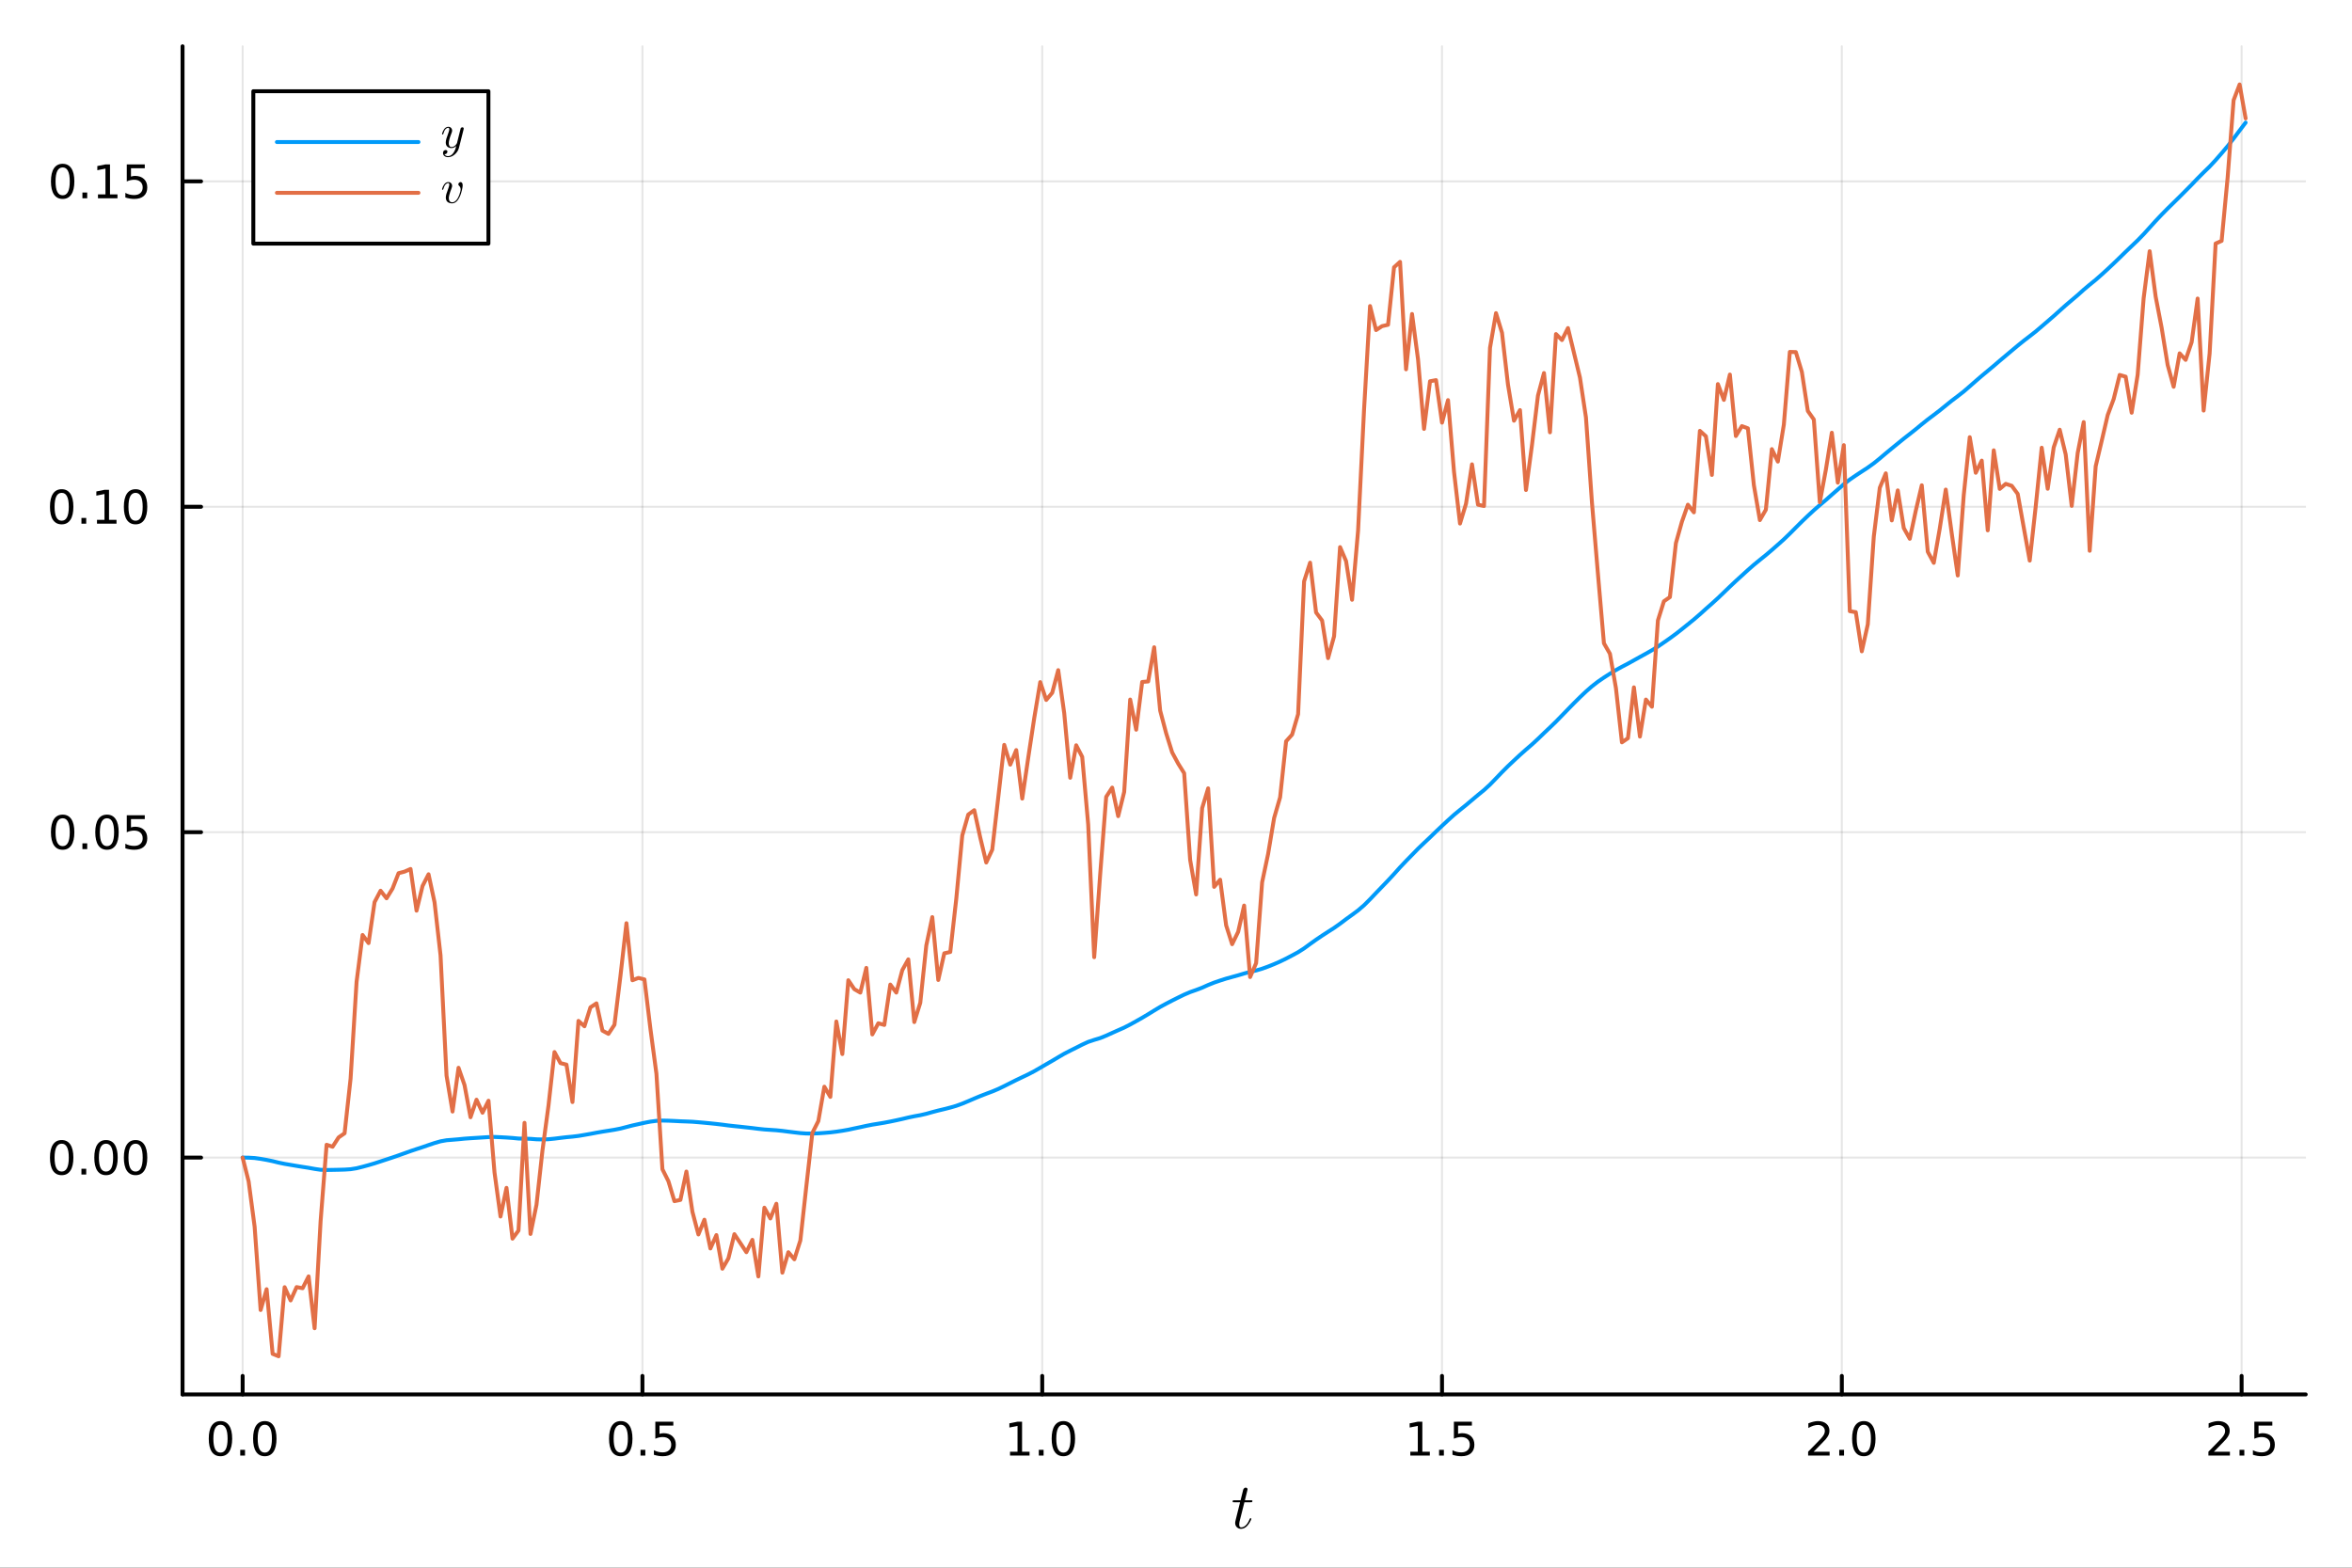 <?xml version="1.0" encoding="utf-8"?>
<svg xmlns="http://www.w3.org/2000/svg" xmlns:xlink="http://www.w3.org/1999/xlink" width="600" height="400" viewBox="0 0 2400 1600">
<rect x="0" y="0" width="2400" height="1600" fill="#333333" stroke="none"/>
<defs>
  <clipPath id="clip270">
    <rect x="0" y="0" width="2400" height="1600"/>
  </clipPath>
</defs>
<path clip-path="url(#clip270)" d="M0 1600 L2400 1600 L2400 0 L0 0  Z" fill="#ffffff" fill-rule="evenodd" fill-opacity="1"/>
<defs>
  <clipPath id="clip271">
    <rect x="480" y="0" width="1681" height="1600"/>
  </clipPath>
</defs>
<path clip-path="url(#clip270)" d="M186.274 1423.18 L2352.76 1423.18 L2352.76 47.244 L186.274 47.244  Z" fill="#ffffff" fill-rule="evenodd" fill-opacity="1"/>
<defs>
  <clipPath id="clip272">
    <rect x="186" y="47" width="2167" height="1377"/>
  </clipPath>
</defs>
<polyline clip-path="url(#clip272)" style="stroke:#000000; stroke-linecap:round; stroke-linejoin:round; stroke-width:2; stroke-opacity:0.1; fill:none" points="247.59,1423.18 247.59,47.244 "/>
<polyline clip-path="url(#clip272)" style="stroke:#000000; stroke-linecap:round; stroke-linejoin:round; stroke-width:2; stroke-opacity:0.1; fill:none" points="655.544,1423.18 655.544,47.244 "/>
<polyline clip-path="url(#clip272)" style="stroke:#000000; stroke-linecap:round; stroke-linejoin:round; stroke-width:2; stroke-opacity:0.1; fill:none" points="1063.5,1423.18 1063.5,47.244 "/>
<polyline clip-path="url(#clip272)" style="stroke:#000000; stroke-linecap:round; stroke-linejoin:round; stroke-width:2; stroke-opacity:0.1; fill:none" points="1471.45,1423.18 1471.45,47.244 "/>
<polyline clip-path="url(#clip272)" style="stroke:#000000; stroke-linecap:round; stroke-linejoin:round; stroke-width:2; stroke-opacity:0.1; fill:none" points="1879.41,1423.18 1879.41,47.244 "/>
<polyline clip-path="url(#clip272)" style="stroke:#000000; stroke-linecap:round; stroke-linejoin:round; stroke-width:2; stroke-opacity:0.1; fill:none" points="2287.36,1423.18 2287.36,47.244 "/>
<polyline clip-path="url(#clip270)" style="stroke:#000000; stroke-linecap:round; stroke-linejoin:round; stroke-width:4; stroke-opacity:1; fill:none" points="186.274,1423.18 2352.76,1423.18 "/>
<polyline clip-path="url(#clip270)" style="stroke:#000000; stroke-linecap:round; stroke-linejoin:round; stroke-width:4; stroke-opacity:1; fill:none" points="247.59,1423.18 247.59,1404.28 "/>
<polyline clip-path="url(#clip270)" style="stroke:#000000; stroke-linecap:round; stroke-linejoin:round; stroke-width:4; stroke-opacity:1; fill:none" points="655.544,1423.18 655.544,1404.28 "/>
<polyline clip-path="url(#clip270)" style="stroke:#000000; stroke-linecap:round; stroke-linejoin:round; stroke-width:4; stroke-opacity:1; fill:none" points="1063.5,1423.18 1063.5,1404.28 "/>
<polyline clip-path="url(#clip270)" style="stroke:#000000; stroke-linecap:round; stroke-linejoin:round; stroke-width:4; stroke-opacity:1; fill:none" points="1471.45,1423.18 1471.45,1404.28 "/>
<polyline clip-path="url(#clip270)" style="stroke:#000000; stroke-linecap:round; stroke-linejoin:round; stroke-width:4; stroke-opacity:1; fill:none" points="1879.41,1423.18 1879.41,1404.28 "/>
<polyline clip-path="url(#clip270)" style="stroke:#000000; stroke-linecap:round; stroke-linejoin:round; stroke-width:4; stroke-opacity:1; fill:none" points="2287.36,1423.18 2287.36,1404.28 "/>
<path clip-path="url(#clip270)" d="M224.974 1454.1 Q221.363 1454.1 219.534 1457.66 Q217.729 1461.2 217.729 1468.33 Q217.729 1475.44 219.534 1479.01 Q221.363 1482.55 224.974 1482.55 Q228.608 1482.55 230.414 1479.01 Q232.242 1475.44 232.242 1468.33 Q232.242 1461.2 230.414 1457.66 Q228.608 1454.1 224.974 1454.1 M224.974 1450.39 Q230.784 1450.39 233.84 1455 Q236.918 1459.58 236.918 1468.33 Q236.918 1477.06 233.84 1481.67 Q230.784 1486.25 224.974 1486.25 Q219.164 1486.25 216.085 1481.67 Q213.03 1477.06 213.03 1468.33 Q213.03 1459.58 216.085 1455 Q219.164 1450.39 224.974 1450.39 Z" fill="#000000" fill-rule="nonzero" fill-opacity="1" /><path clip-path="url(#clip270)" d="M245.136 1479.7 L250.02 1479.7 L250.02 1485.58 L245.136 1485.58 L245.136 1479.7 Z" fill="#000000" fill-rule="nonzero" fill-opacity="1" /><path clip-path="url(#clip270)" d="M270.205 1454.1 Q266.594 1454.1 264.765 1457.66 Q262.96 1461.2 262.96 1468.33 Q262.96 1475.44 264.765 1479.01 Q266.594 1482.55 270.205 1482.55 Q273.839 1482.55 275.645 1479.01 Q277.474 1475.44 277.474 1468.33 Q277.474 1461.2 275.645 1457.66 Q273.839 1454.1 270.205 1454.1 M270.205 1450.39 Q276.015 1450.39 279.071 1455 Q282.15 1459.58 282.15 1468.33 Q282.15 1477.06 279.071 1481.67 Q276.015 1486.25 270.205 1486.25 Q264.395 1486.25 261.316 1481.67 Q258.261 1477.06 258.261 1468.33 Q258.261 1459.58 261.316 1455 Q264.395 1450.39 270.205 1450.39 Z" fill="#000000" fill-rule="nonzero" fill-opacity="1" /><path clip-path="url(#clip270)" d="M633.426 1454.1 Q629.815 1454.1 627.986 1457.66 Q626.181 1461.2 626.181 1468.33 Q626.181 1475.44 627.986 1479.01 Q629.815 1482.55 633.426 1482.55 Q637.06 1482.55 638.866 1479.01 Q640.694 1475.44 640.694 1468.33 Q640.694 1461.2 638.866 1457.66 Q637.06 1454.1 633.426 1454.1 M633.426 1450.39 Q639.236 1450.39 642.292 1455 Q645.37 1459.58 645.37 1468.33 Q645.37 1477.06 642.292 1481.67 Q639.236 1486.25 633.426 1486.25 Q627.616 1486.25 624.537 1481.67 Q621.481 1477.06 621.481 1468.33 Q621.481 1459.58 624.537 1455 Q627.616 1450.39 633.426 1450.39 Z" fill="#000000" fill-rule="nonzero" fill-opacity="1" /><path clip-path="url(#clip270)" d="M653.588 1479.7 L658.472 1479.7 L658.472 1485.58 L653.588 1485.58 L653.588 1479.7 Z" fill="#000000" fill-rule="nonzero" fill-opacity="1" /><path clip-path="url(#clip270)" d="M668.703 1451.02 L687.06 1451.02 L687.06 1454.96 L672.986 1454.96 L672.986 1463.43 Q674.004 1463.08 675.023 1462.92 Q676.041 1462.73 677.06 1462.73 Q682.847 1462.73 686.226 1465.9 Q689.606 1469.08 689.606 1474.49 Q689.606 1480.07 686.134 1483.17 Q682.662 1486.25 676.342 1486.25 Q674.166 1486.25 671.898 1485.88 Q669.653 1485.51 667.245 1484.77 L667.245 1480.07 Q669.328 1481.2 671.551 1481.76 Q673.773 1482.32 676.25 1482.32 Q680.254 1482.32 682.592 1480.21 Q684.93 1478.1 684.93 1474.49 Q684.93 1470.88 682.592 1468.77 Q680.254 1466.67 676.25 1466.67 Q674.375 1466.67 672.5 1467.08 Q670.648 1467.5 668.703 1468.38 L668.703 1451.02 Z" fill="#000000" fill-rule="nonzero" fill-opacity="1" /><path clip-path="url(#clip270)" d="M1030.65 1481.64 L1038.29 1481.64 L1038.29 1455.28 L1029.98 1456.95 L1029.98 1452.69 L1038.24 1451.02 L1042.92 1451.02 L1042.92 1481.64 L1050.56 1481.64 L1050.56 1485.58 L1030.65 1485.58 L1030.65 1481.64 Z" fill="#000000" fill-rule="nonzero" fill-opacity="1" /><path clip-path="url(#clip270)" d="M1060 1479.7 L1064.89 1479.7 L1064.89 1485.58 L1060 1485.58 L1060 1479.7 Z" fill="#000000" fill-rule="nonzero" fill-opacity="1" /><path clip-path="url(#clip270)" d="M1085.07 1454.1 Q1081.46 1454.1 1079.63 1457.66 Q1077.83 1461.2 1077.83 1468.33 Q1077.83 1475.44 1079.63 1479.01 Q1081.46 1482.55 1085.07 1482.55 Q1088.71 1482.55 1090.51 1479.01 Q1092.34 1475.44 1092.34 1468.33 Q1092.34 1461.2 1090.51 1457.66 Q1088.71 1454.1 1085.07 1454.1 M1085.07 1450.39 Q1090.88 1450.39 1093.94 1455 Q1097.02 1459.58 1097.02 1468.33 Q1097.02 1477.06 1093.94 1481.67 Q1090.88 1486.25 1085.07 1486.25 Q1079.26 1486.25 1076.18 1481.67 Q1073.13 1477.06 1073.13 1468.33 Q1073.13 1459.58 1076.18 1455 Q1079.26 1450.39 1085.07 1450.39 Z" fill="#000000" fill-rule="nonzero" fill-opacity="1" /><path clip-path="url(#clip270)" d="M1439.1 1481.64 L1446.74 1481.64 L1446.74 1455.28 L1438.43 1456.95 L1438.43 1452.69 L1446.7 1451.02 L1451.37 1451.02 L1451.37 1481.64 L1459.01 1481.64 L1459.01 1485.58 L1439.1 1485.58 L1439.1 1481.64 Z" fill="#000000" fill-rule="nonzero" fill-opacity="1" /><path clip-path="url(#clip270)" d="M1468.45 1479.7 L1473.34 1479.7 L1473.34 1485.58 L1468.45 1485.58 L1468.45 1479.7 Z" fill="#000000" fill-rule="nonzero" fill-opacity="1" /><path clip-path="url(#clip270)" d="M1483.57 1451.02 L1501.93 1451.02 L1501.93 1454.96 L1487.85 1454.96 L1487.85 1463.43 Q1488.87 1463.08 1489.89 1462.92 Q1490.91 1462.73 1491.93 1462.73 Q1497.71 1462.73 1501.09 1465.9 Q1504.47 1469.08 1504.47 1474.49 Q1504.47 1480.07 1501 1483.17 Q1497.53 1486.25 1491.21 1486.25 Q1489.03 1486.25 1486.76 1485.88 Q1484.52 1485.51 1482.11 1484.77 L1482.11 1480.07 Q1484.2 1481.2 1486.42 1481.76 Q1488.64 1482.32 1491.12 1482.32 Q1495.12 1482.32 1497.46 1480.21 Q1499.8 1478.1 1499.8 1474.49 Q1499.8 1470.88 1497.46 1468.77 Q1495.12 1466.67 1491.12 1466.67 Q1489.24 1466.67 1487.37 1467.08 Q1485.51 1467.5 1483.57 1468.38 L1483.57 1451.02 Z" fill="#000000" fill-rule="nonzero" fill-opacity="1" /><path clip-path="url(#clip270)" d="M1850.65 1481.64 L1866.96 1481.64 L1866.96 1485.58 L1845.02 1485.58 L1845.02 1481.64 Q1847.68 1478.89 1852.27 1474.26 Q1856.87 1469.61 1858.05 1468.27 Q1860.3 1465.74 1861.18 1464.01 Q1862.08 1462.25 1862.08 1460.56 Q1862.08 1457.8 1860.14 1456.07 Q1858.21 1454.33 1855.11 1454.33 Q1852.91 1454.33 1850.46 1455.09 Q1848.03 1455.86 1845.25 1457.41 L1845.25 1452.69 Q1848.08 1451.55 1850.53 1450.97 Q1852.98 1450.39 1855.02 1450.39 Q1860.39 1450.39 1863.58 1453.08 Q1866.78 1455.77 1866.78 1460.26 Q1866.78 1462.39 1865.97 1464.31 Q1865.18 1466.2 1863.08 1468.8 Q1862.5 1469.47 1859.4 1472.69 Q1856.29 1475.88 1850.65 1481.64 Z" fill="#000000" fill-rule="nonzero" fill-opacity="1" /><path clip-path="url(#clip270)" d="M1876.78 1479.7 L1881.66 1479.7 L1881.66 1485.58 L1876.78 1485.58 L1876.78 1479.7 Z" fill="#000000" fill-rule="nonzero" fill-opacity="1" /><path clip-path="url(#clip270)" d="M1901.85 1454.1 Q1898.24 1454.1 1896.41 1457.66 Q1894.6 1461.2 1894.6 1468.33 Q1894.6 1475.44 1896.41 1479.01 Q1898.24 1482.55 1901.85 1482.55 Q1905.48 1482.55 1907.29 1479.01 Q1909.12 1475.44 1909.12 1468.33 Q1909.12 1461.2 1907.29 1457.66 Q1905.48 1454.1 1901.85 1454.1 M1901.85 1450.39 Q1907.66 1450.39 1910.71 1455 Q1913.79 1459.58 1913.79 1468.33 Q1913.79 1477.06 1910.71 1481.67 Q1907.66 1486.25 1901.85 1486.25 Q1896.04 1486.25 1892.96 1481.67 Q1889.9 1477.06 1889.9 1468.33 Q1889.9 1459.58 1892.96 1455 Q1896.04 1450.39 1901.85 1450.39 Z" fill="#000000" fill-rule="nonzero" fill-opacity="1" /><path clip-path="url(#clip270)" d="M2259.1 1481.64 L2275.42 1481.64 L2275.42 1485.58 L2253.47 1485.58 L2253.47 1481.64 Q2256.13 1478.89 2260.72 1474.26 Q2265.32 1469.61 2266.5 1468.27 Q2268.75 1465.74 2269.63 1464.01 Q2270.53 1462.25 2270.53 1460.56 Q2270.53 1457.8 2268.59 1456.07 Q2266.67 1454.33 2263.56 1454.33 Q2261.37 1454.33 2258.91 1455.09 Q2256.48 1455.86 2253.7 1457.41 L2253.7 1452.69 Q2256.53 1451.55 2258.98 1450.97 Q2261.44 1450.39 2263.47 1450.39 Q2268.84 1450.39 2272.04 1453.08 Q2275.23 1455.77 2275.23 1460.26 Q2275.23 1462.39 2274.42 1464.31 Q2273.63 1466.2 2271.53 1468.8 Q2270.95 1469.47 2267.85 1472.69 Q2264.75 1475.88 2259.1 1481.64 Z" fill="#000000" fill-rule="nonzero" fill-opacity="1" /><path clip-path="url(#clip270)" d="M2285.23 1479.7 L2290.12 1479.7 L2290.12 1485.58 L2285.23 1485.58 L2285.23 1479.7 Z" fill="#000000" fill-rule="nonzero" fill-opacity="1" /><path clip-path="url(#clip270)" d="M2300.35 1451.02 L2318.7 1451.02 L2318.7 1454.96 L2304.63 1454.96 L2304.63 1463.43 Q2305.65 1463.08 2306.67 1462.92 Q2307.68 1462.73 2308.7 1462.73 Q2314.49 1462.73 2317.87 1465.9 Q2321.25 1469.08 2321.25 1474.49 Q2321.25 1480.07 2317.78 1483.17 Q2314.31 1486.25 2307.99 1486.25 Q2305.81 1486.25 2303.54 1485.88 Q2301.3 1485.51 2298.89 1484.77 L2298.89 1480.07 Q2300.97 1481.2 2303.19 1481.76 Q2305.42 1482.32 2307.89 1482.32 Q2311.9 1482.32 2314.24 1480.21 Q2316.57 1478.1 2316.57 1474.49 Q2316.57 1470.88 2314.24 1468.77 Q2311.9 1466.67 2307.89 1466.67 Q2306.02 1466.67 2304.14 1467.08 Q2302.29 1467.5 2300.35 1468.38 L2300.35 1451.02 Z" fill="#000000" fill-rule="nonzero" fill-opacity="1" /><path clip-path="url(#clip270)" d="M1277.99 1531.91 Q1277.99 1532.81 1277.57 1533.04 Q1277.15 1533.23 1275.99 1533.23 L1269.81 1533.23 L1264.91 1552.69 Q1264.52 1554.39 1264.52 1555.84 Q1264.52 1557.45 1265.01 1558.16 Q1265.52 1558.87 1266.59 1558.87 Q1268.68 1558.87 1270.93 1556.97 Q1273.22 1555.07 1275.15 1550.43 Q1275.41 1549.82 1275.54 1549.69 Q1275.7 1549.53 1276.12 1549.53 Q1276.92 1549.53 1276.92 1550.17 Q1276.92 1550.4 1276.47 1551.43 Q1276.05 1552.46 1275.12 1553.97 Q1274.22 1555.49 1273.03 1556.9 Q1271.87 1558.32 1270.1 1559.35 Q1268.32 1560.35 1266.42 1560.35 Q1263.75 1560.35 1262.04 1558.64 Q1260.37 1556.94 1260.37 1554.26 Q1260.37 1553.39 1261.05 1550.62 Q1261.72 1547.82 1265.39 1533.23 L1259.56 1533.23 Q1258.76 1533.23 1258.44 1533.2 Q1258.15 1533.17 1257.92 1533.01 Q1257.73 1532.81 1257.73 1532.43 Q1257.73 1531.82 1257.99 1531.56 Q1258.24 1531.27 1258.57 1531.24 Q1258.92 1531.17 1259.73 1531.17 L1265.91 1531.17 L1268.49 1520.71 Q1268.74 1519.67 1269.39 1519.09 Q1270.06 1518.48 1270.45 1518.42 Q1270.84 1518.32 1271.13 1518.32 Q1272 1518.32 1272.51 1518.81 Q1273.03 1519.26 1273.03 1520.09 Q1273.03 1520.54 1270.32 1531.17 L1276.12 1531.17 Q1276.86 1531.17 1277.15 1531.2 Q1277.47 1531.24 1277.73 1531.4 Q1277.99 1531.56 1277.99 1531.91 Z" fill="#000000" fill-rule="nonzero" fill-opacity="1" /><polyline clip-path="url(#clip272)" style="stroke:#000000; stroke-linecap:round; stroke-linejoin:round; stroke-width:2; stroke-opacity:0.1; fill:none" points="186.274,1181.45 2352.76,1181.45 "/>
<polyline clip-path="url(#clip272)" style="stroke:#000000; stroke-linecap:round; stroke-linejoin:round; stroke-width:2; stroke-opacity:0.1; fill:none" points="186.274,849.329 2352.76,849.329 "/>
<polyline clip-path="url(#clip272)" style="stroke:#000000; stroke-linecap:round; stroke-linejoin:round; stroke-width:2; stroke-opacity:0.1; fill:none" points="186.274,517.207 2352.76,517.207 "/>
<polyline clip-path="url(#clip272)" style="stroke:#000000; stroke-linecap:round; stroke-linejoin:round; stroke-width:2; stroke-opacity:0.1; fill:none" points="186.274,185.085 2352.76,185.085 "/>
<polyline clip-path="url(#clip270)" style="stroke:#000000; stroke-linecap:round; stroke-linejoin:round; stroke-width:4; stroke-opacity:1; fill:none" points="186.274,1423.18 186.274,47.244 "/>
<polyline clip-path="url(#clip270)" style="stroke:#000000; stroke-linecap:round; stroke-linejoin:round; stroke-width:4; stroke-opacity:1; fill:none" points="186.274,1181.45 205.172,1181.45 "/>
<polyline clip-path="url(#clip270)" style="stroke:#000000; stroke-linecap:round; stroke-linejoin:round; stroke-width:4; stroke-opacity:1; fill:none" points="186.274,849.329 205.172,849.329 "/>
<polyline clip-path="url(#clip270)" style="stroke:#000000; stroke-linecap:round; stroke-linejoin:round; stroke-width:4; stroke-opacity:1; fill:none" points="186.274,517.207 205.172,517.207 "/>
<polyline clip-path="url(#clip270)" style="stroke:#000000; stroke-linecap:round; stroke-linejoin:round; stroke-width:4; stroke-opacity:1; fill:none" points="186.274,185.085 205.172,185.085 "/>
<path clip-path="url(#clip270)" d="M62.937 1167.25 Q59.325 1167.25 57.497 1170.81 Q55.691 1174.36 55.691 1181.49 Q55.691 1188.59 57.497 1192.16 Q59.325 1195.7 62.937 1195.7 Q66.571 1195.7 68.376 1192.16 Q70.205 1188.59 70.205 1181.49 Q70.205 1174.36 68.376 1170.81 Q66.571 1167.25 62.937 1167.25 M62.937 1163.55 Q68.747 1163.55 71.802 1168.15 Q74.881 1172.74 74.881 1181.49 Q74.881 1190.21 71.802 1194.82 Q68.747 1199.4 62.937 1199.4 Q57.126 1199.4 54.048 1194.82 Q50.992 1190.21 50.992 1181.49 Q50.992 1172.74 54.048 1168.15 Q57.126 1163.55 62.937 1163.55 Z" fill="#000000" fill-rule="nonzero" fill-opacity="1" /><path clip-path="url(#clip270)" d="M83.098 1192.85 L87.983 1192.85 L87.983 1198.73 L83.098 1198.73 L83.098 1192.85 Z" fill="#000000" fill-rule="nonzero" fill-opacity="1" /><path clip-path="url(#clip270)" d="M108.168 1167.25 Q104.557 1167.25 102.728 1170.81 Q100.922 1174.36 100.922 1181.49 Q100.922 1188.59 102.728 1192.16 Q104.557 1195.7 108.168 1195.7 Q111.802 1195.7 113.608 1192.16 Q115.436 1188.59 115.436 1181.49 Q115.436 1174.36 113.608 1170.81 Q111.802 1167.25 108.168 1167.25 M108.168 1163.55 Q113.978 1163.55 117.033 1168.15 Q120.112 1172.74 120.112 1181.49 Q120.112 1190.21 117.033 1194.82 Q113.978 1199.4 108.168 1199.4 Q102.358 1199.4 99.279 1194.82 Q96.223 1190.21 96.223 1181.49 Q96.223 1172.74 99.279 1168.15 Q102.358 1163.55 108.168 1163.55 Z" fill="#000000" fill-rule="nonzero" fill-opacity="1" /><path clip-path="url(#clip270)" d="M138.33 1167.25 Q134.719 1167.25 132.89 1170.81 Q131.084 1174.36 131.084 1181.49 Q131.084 1188.59 132.89 1192.16 Q134.719 1195.7 138.33 1195.7 Q141.964 1195.7 143.769 1192.16 Q145.598 1188.59 145.598 1181.49 Q145.598 1174.36 143.769 1170.81 Q141.964 1167.25 138.33 1167.25 M138.33 1163.55 Q144.14 1163.55 147.195 1168.15 Q150.274 1172.74 150.274 1181.49 Q150.274 1190.21 147.195 1194.82 Q144.14 1199.4 138.33 1199.4 Q132.519 1199.4 129.441 1194.82 Q126.385 1190.21 126.385 1181.49 Q126.385 1172.74 129.441 1168.15 Q132.519 1163.55 138.33 1163.55 Z" fill="#000000" fill-rule="nonzero" fill-opacity="1" /><path clip-path="url(#clip270)" d="M63.932 835.127 Q60.321 835.127 58.492 838.692 Q56.687 842.234 56.687 849.363 Q56.687 856.47 58.492 860.035 Q60.321 863.576 63.932 863.576 Q67.566 863.576 69.372 860.035 Q71.2 856.47 71.2 849.363 Q71.2 842.234 69.372 838.692 Q67.566 835.127 63.932 835.127 M63.932 831.424 Q69.742 831.424 72.798 836.03 Q75.876 840.614 75.876 849.363 Q75.876 858.09 72.798 862.697 Q69.742 867.28 63.932 867.28 Q58.122 867.28 55.043 862.697 Q51.987 858.09 51.987 849.363 Q51.987 840.614 55.043 836.03 Q58.122 831.424 63.932 831.424 Z" fill="#000000" fill-rule="nonzero" fill-opacity="1" /><path clip-path="url(#clip270)" d="M84.094 860.729 L88.978 860.729 L88.978 866.609 L84.094 866.609 L84.094 860.729 Z" fill="#000000" fill-rule="nonzero" fill-opacity="1" /><path clip-path="url(#clip270)" d="M109.163 835.127 Q105.552 835.127 103.723 838.692 Q101.918 842.234 101.918 849.363 Q101.918 856.47 103.723 860.035 Q105.552 863.576 109.163 863.576 Q112.797 863.576 114.603 860.035 Q116.432 856.47 116.432 849.363 Q116.432 842.234 114.603 838.692 Q112.797 835.127 109.163 835.127 M109.163 831.424 Q114.973 831.424 118.029 836.03 Q121.107 840.614 121.107 849.363 Q121.107 858.09 118.029 862.697 Q114.973 867.28 109.163 867.28 Q103.353 867.28 100.274 862.697 Q97.219 858.09 97.219 849.363 Q97.219 840.614 100.274 836.03 Q103.353 831.424 109.163 831.424 Z" fill="#000000" fill-rule="nonzero" fill-opacity="1" /><path clip-path="url(#clip270)" d="M129.371 832.049 L147.728 832.049 L147.728 835.984 L133.654 835.984 L133.654 844.456 Q134.672 844.109 135.691 843.947 Q136.709 843.762 137.728 843.762 Q143.515 843.762 146.894 846.933 Q150.274 850.104 150.274 855.521 Q150.274 861.1 146.802 864.201 Q143.33 867.28 137.01 867.28 Q134.834 867.28 132.566 866.91 Q130.32 866.539 127.913 865.799 L127.913 861.1 Q129.996 862.234 132.219 862.789 Q134.441 863.345 136.918 863.345 Q140.922 863.345 143.26 861.238 Q145.598 859.132 145.598 855.521 Q145.598 851.91 143.26 849.803 Q140.922 847.697 136.918 847.697 Q135.043 847.697 133.168 848.113 Q131.316 848.53 129.371 849.41 L129.371 832.049 Z" fill="#000000" fill-rule="nonzero" fill-opacity="1" /><path clip-path="url(#clip270)" d="M62.937 503.006 Q59.325 503.006 57.497 506.57 Q55.691 510.112 55.691 517.242 Q55.691 524.348 57.497 527.913 Q59.325 531.455 62.937 531.455 Q66.571 531.455 68.376 527.913 Q70.205 524.348 70.205 517.242 Q70.205 510.112 68.376 506.57 Q66.571 503.006 62.937 503.006 M62.937 499.302 Q68.747 499.302 71.802 503.908 Q74.881 508.492 74.881 517.242 Q74.881 525.968 71.802 530.575 Q68.747 535.158 62.937 535.158 Q57.126 535.158 54.048 530.575 Q50.992 525.968 50.992 517.242 Q50.992 508.492 54.048 503.908 Q57.126 499.302 62.937 499.302 Z" fill="#000000" fill-rule="nonzero" fill-opacity="1" /><path clip-path="url(#clip270)" d="M83.098 528.607 L87.983 528.607 L87.983 534.487 L83.098 534.487 L83.098 528.607 Z" fill="#000000" fill-rule="nonzero" fill-opacity="1" /><path clip-path="url(#clip270)" d="M98.978 530.552 L106.617 530.552 L106.617 504.186 L98.307 505.853 L98.307 501.594 L106.571 499.927 L111.246 499.927 L111.246 530.552 L118.885 530.552 L118.885 534.487 L98.978 534.487 L98.978 530.552 Z" fill="#000000" fill-rule="nonzero" fill-opacity="1" /><path clip-path="url(#clip270)" d="M138.33 503.006 Q134.719 503.006 132.89 506.57 Q131.084 510.112 131.084 517.242 Q131.084 524.348 132.89 527.913 Q134.719 531.455 138.33 531.455 Q141.964 531.455 143.769 527.913 Q145.598 524.348 145.598 517.242 Q145.598 510.112 143.769 506.57 Q141.964 503.006 138.33 503.006 M138.33 499.302 Q144.14 499.302 147.195 503.908 Q150.274 508.492 150.274 517.242 Q150.274 525.968 147.195 530.575 Q144.14 535.158 138.33 535.158 Q132.519 535.158 129.441 530.575 Q126.385 525.968 126.385 517.242 Q126.385 508.492 129.441 503.908 Q132.519 499.302 138.33 499.302 Z" fill="#000000" fill-rule="nonzero" fill-opacity="1" /><path clip-path="url(#clip270)" d="M63.932 170.884 Q60.321 170.884 58.492 174.449 Q56.687 177.99 56.687 185.12 Q56.687 192.226 58.492 195.791 Q60.321 199.333 63.932 199.333 Q67.566 199.333 69.372 195.791 Q71.2 192.226 71.2 185.12 Q71.2 177.99 69.372 174.449 Q67.566 170.884 63.932 170.884 M63.932 167.18 Q69.742 167.18 72.798 171.787 Q75.876 176.37 75.876 185.12 Q75.876 193.847 72.798 198.453 Q69.742 203.036 63.932 203.036 Q58.122 203.036 55.043 198.453 Q51.987 193.847 51.987 185.12 Q51.987 176.37 55.043 171.787 Q58.122 167.18 63.932 167.18 Z" fill="#000000" fill-rule="nonzero" fill-opacity="1" /><path clip-path="url(#clip270)" d="M84.094 196.486 L88.978 196.486 L88.978 202.365 L84.094 202.365 L84.094 196.486 Z" fill="#000000" fill-rule="nonzero" fill-opacity="1" /><path clip-path="url(#clip270)" d="M99.973 198.43 L107.612 198.43 L107.612 172.064 L99.302 173.731 L99.302 169.472 L107.566 167.805 L112.242 167.805 L112.242 198.43 L119.881 198.43 L119.881 202.365 L99.973 202.365 L99.973 198.43 Z" fill="#000000" fill-rule="nonzero" fill-opacity="1" /><path clip-path="url(#clip270)" d="M129.371 167.805 L147.728 167.805 L147.728 171.74 L133.654 171.74 L133.654 180.213 Q134.672 179.865 135.691 179.703 Q136.709 179.518 137.728 179.518 Q143.515 179.518 146.894 182.689 Q150.274 185.861 150.274 191.277 Q150.274 196.856 146.802 199.958 Q143.33 203.036 137.01 203.036 Q134.834 203.036 132.566 202.666 Q130.32 202.296 127.913 201.555 L127.913 196.856 Q129.996 197.99 132.219 198.546 Q134.441 199.101 136.918 199.101 Q140.922 199.101 143.26 196.995 Q145.598 194.888 145.598 191.277 Q145.598 187.666 143.26 185.56 Q140.922 183.453 136.918 183.453 Q135.043 183.453 133.168 183.87 Q131.316 184.287 129.371 185.166 L129.371 167.805 Z" fill="#000000" fill-rule="nonzero" fill-opacity="1" /><polyline clip-path="url(#clip272)" style="stroke:#009af9; stroke-linecap:round; stroke-linejoin:round; stroke-width:4; stroke-opacity:1; fill:none" points="247.59,1181.45 253.709,1181.54 259.828,1181.9 265.947,1182.75 272.067,1183.83 278.186,1185.09 284.305,1186.6 290.425,1187.86 296.544,1188.9 302.663,1189.94 308.783,1190.94 314.902,1191.89 321.021,1193 327.141,1193.89 333.26,1194.09 339.379,1194 345.499,1193.88 351.618,1193.71 357.737,1193.31 363.856,1192.34 369.976,1190.81 376.095,1189.14 382.214,1187.34 388.334,1185.34 394.453,1183.33 400.572,1181.31 406.692,1179.19 412.811,1177.01 418.93,1174.81 425.05,1172.76 431.169,1170.77 437.288,1168.65 443.408,1166.59 449.527,1164.84 455.646,1163.75 461.766,1163.26 467.885,1162.74 474.004,1162.12 480.123,1161.69 486.243,1161.31 492.362,1160.92 498.481,1160.53 504.601,1160.37 510.72,1160.65 516.839,1160.99 522.959,1161.42 529.078,1162.01 535.197,1162.15 541.317,1162.31 547.436,1162.78 553.555,1162.94 559.675,1162.71 565.794,1162.11 571.913,1161.34 578.032,1160.62 584.152,1160.06 590.271,1159.32 596.39,1158.29 602.51,1157.22 608.629,1156.05 614.748,1154.98 620.868,1154.02 626.987,1153.03 633.106,1151.83 639.226,1150.24 645.345,1148.66 651.464,1147.3 657.584,1145.93 663.703,1144.75 669.822,1143.94 675.942,1143.66 682.061,1143.8 688.18,1144.06 694.299,1144.38 700.419,1144.6 706.538,1144.86 712.657,1145.36 718.777,1145.89 724.896,1146.48 731.015,1147.12 737.135,1147.85 743.254,1148.66 749.373,1149.34 755.493,1149.96 761.612,1150.65 767.731,1151.32 773.851,1152.09 779.97,1152.74 786.089,1153.16 792.208,1153.57 798.328,1154.19 804.447,1154.99 810.566,1155.74 816.686,1156.45 822.805,1156.88 828.924,1156.89 835.044,1156.66 841.163,1156.25 847.282,1155.74 853.402,1154.99 859.521,1154.07 865.64,1153 871.76,1151.67 877.879,1150.4 883.998,1149.04 890.117,1147.84 896.237,1146.86 902.356,1145.83 908.475,1144.66 914.595,1143.37 920.714,1142.02 926.833,1140.55 932.953,1139.27 939.072,1138.16 945.191,1136.75 951.311,1135.02 957.43,1133.42 963.549,1131.96 969.669,1130.39 975.788,1128.61 981.907,1126.39 988.027,1123.84 994.146,1121.2 1000.27,1118.65 1006.38,1116.29 1012.5,1113.99 1018.62,1111.43 1024.74,1108.47 1030.86,1105.39 1036.98,1102.32 1043.1,1099.39 1049.22,1096.49 1055.34,1093.27 1061.46,1089.77 1067.58,1086.2 1073.7,1082.67 1079.82,1079.03 1085.94,1075.46 1092.05,1072.3 1098.17,1069.27 1104.29,1066.16 1110.41,1063.35 1116.53,1061.31 1122.65,1059.46 1128.77,1056.99 1134.89,1054.2 1141.01,1051.47 1147.13,1048.77 1153.25,1045.62 1159.37,1042.23 1165.49,1038.77 1171.61,1035.12 1177.73,1031.35 1183.84,1027.68 1189.96,1024.35 1196.08,1021.18 1202.2,1018.12 1208.32,1015.14 1214.44,1012.53 1220.56,1010.38 1226.68,1008.04 1232.8,1005.29 1238.92,1002.84 1245.04,1000.74 1251.16,998.784 1257.28,997.079 1263.4,995.398 1269.51,993.57 1275.63,991.914 1281.75,990.479 1287.87,988.681 1293.99,986.465 1300.11,984.004 1306.23,981.325 1312.35,978.353 1318.47,975.141 1324.59,971.825 1330.71,967.922 1336.83,963.44 1342.95,959.077 1349.07,954.935 1355.19,950.968 1361.3,947.061 1367.42,942.729 1373.54,938.11 1379.66,933.692 1385.78,929.158 1391.9,923.896 1398.02,917.774 1404.14,911.348 1410.26,904.998 1416.38,898.629 1422.5,892.034 1428.62,885.198 1434.74,878.753 1440.86,872.508 1446.98,866.224 1453.09,860.381 1459.21,854.621 1465.33,848.674 1471.45,842.885 1477.57,837.174 1483.69,831.65 1489.81,826.598 1495.93,821.669 1502.05,816.513 1508.17,811.361 1514.29,806.368 1520.41,800.775 1526.53,794.444 1532.65,788.056 1538.76,781.94 1544.88,776.162 1551,770.481 1557.12,765.065 1563.24,759.782 1569.36,754.139 1575.48,748.219 1581.6,742.441 1587.72,736.513 1593.84,730.232 1599.96,723.928 1606.08,717.673 1612.2,711.608 1618.32,705.79 1624.44,700.45 1630.55,695.709 1636.67,691.507 1642.79,687.61 1648.91,683.885 1655.03,680.498 1661.15,677.304 1667.27,673.899 1673.39,670.488 1679.51,667.124 1685.63,663.645 1691.75,659.864 1697.87,655.679 1703.99,651.404 1710.11,646.907 1716.22,642.122 1722.34,637.19 1728.46,632.221 1734.58,626.97 1740.7,621.428 1746.82,616.055 1752.94,610.482 1759.06,604.622 1765.18,598.725 1771.3,592.966 1777.42,587.405 1783.54,581.814 1789.66,576.45 1795.78,571.436 1801.9,566.517 1808.01,561.325 1814.13,555.95 1820.25,550.481 1826.37,544.592 1832.49,538.425 1838.61,532.335 1844.73,526.471 1850.85,520.788 1856.97,515.455 1863.09,510.315 1869.21,504.909 1875.33,499.551 1881.45,494.241 1887.57,489.423 1893.68,485.245 1899.8,481.22 1905.92,477.241 1912.04,472.823 1918.16,467.882 1924.28,462.7 1930.4,457.642 1936.52,452.65 1942.64,447.687 1948.76,442.909 1954.88,438.065 1961,433.016 1967.12,428.124 1973.24,423.529 1979.36,418.845 1985.47,413.88 1991.59,408.936 1997.71,404.32 2003.83,399.556 2009.95,394.263 2016.07,388.885 2022.19,383.596 2028.31,378.528 2034.43,373.42 2040.55,368.154 2046.67,363.016 2052.79,357.867 2058.91,352.755 2065.03,347.804 2071.15,343.107 2077.26,338.33 2083.38,333.121 2089.5,327.845 2095.62,322.567 2101.74,317.062 2107.86,311.585 2113.98,306.4 2120.1,301.209 2126.22,295.697 2132.34,290.56 2138.46,285.591 2144.58,280.203 2150.7,274.618 2156.82,268.873 2162.93,262.974 2169.05,256.99 2175.17,251.151 2181.29,245.304 2187.41,239.018 2193.53,232.259 2199.65,225.495 2205.77,219.024 2211.89,212.814 2218.01,206.83 2224.13,200.802 2230.25,194.67 2236.37,188.497 2242.49,182.088 2248.61,175.941 2254.72,170.005 2260.84,163.429 2266.96,156.422 2273.08,149.163 2279.2,141.366 2285.32,133.212 2291.44,125.127 "/>
<polyline clip-path="url(#clip272)" style="stroke:#e26f46; stroke-linecap:round; stroke-linejoin:round; stroke-width:4; stroke-opacity:1; fill:none" points="247.59,1181.45 253.709,1205.76 259.828,1252.05 265.947,1337.01 272.067,1315.79 278.186,1381.75 284.305,1384.24 290.425,1313.72 296.544,1327.24 302.663,1313.62 308.783,1314.77 314.902,1302.69 321.021,1355.62 327.141,1246.23 333.26,1168.36 339.379,1170.36 345.499,1160.88 351.618,1156.66 357.737,1100.84 363.856,1002.07 369.976,954.249 376.095,962.54 382.214,920.734 388.334,909.09 394.453,916.823 400.572,906.831 406.692,891.192 412.811,889.593 418.93,886.887 425.05,929.439 431.169,904.273 437.288,892.302 443.408,920.885 449.527,975.035 455.646,1097.79 461.766,1134.46 467.885,1089.79 474.004,1107.43 480.123,1140.28 486.243,1122.37 492.362,1135.66 498.481,1123.4 504.601,1196.65 510.72,1241.58 516.839,1212.33 522.959,1264.17 529.078,1255.93 535.197,1145.98 541.317,1259.38 547.436,1229.61 553.555,1173.99 559.675,1128.45 565.794,1073.75 571.913,1085.02 578.032,1086.57 584.152,1124.77 590.271,1041.93 596.39,1047.43 602.51,1028.1 608.629,1024.05 614.748,1051.86 620.868,1055.17 626.987,1045.92 633.106,996.146 639.226,942.239 645.345,1000.48 651.464,998.085 657.584,999.61 663.703,1050.07 669.822,1095.87 675.942,1193.34 682.061,1205.57 688.18,1225.92 694.299,1224.63 700.419,1195.68 706.538,1236.7 712.657,1259.88 718.777,1244.83 724.896,1274.21 731.015,1260.53 737.135,1294.86 743.254,1284.33 749.373,1259.61 755.493,1268.77 761.612,1278 767.731,1265.4 773.851,1302.75 779.97,1232.58 786.089,1243.56 792.208,1228.57 798.328,1298.9 804.447,1278.01 810.566,1285.25 816.686,1266.02 822.805,1210.59 828.924,1156.33 835.044,1144.16 841.163,1109.09 847.282,1119.49 853.402,1042.54 859.521,1075.77 865.64,1000.42 871.76,1009.55 877.879,1013.08 883.998,987.832 890.117,1055.74 896.237,1044.34 902.356,1046.07 908.475,1004.86 914.595,1013.04 920.714,990.131 926.833,979.136 932.953,1043.13 939.072,1023.41 945.191,964.993 951.311,936.007 957.43,1000.19 963.549,972.94 969.669,971.597 975.788,917.358 981.907,852.72 988.027,831.348 994.146,826.887 1000.27,854.905 1006.38,880.288 1012.5,867.205 1018.62,813.921 1024.74,760.227 1030.86,780.404 1036.98,765.553 1043.1,815.057 1049.22,773.357 1055.34,732.891 1061.46,696.182 1067.58,714.394 1073.7,707.053 1079.82,683.966 1085.94,727.88 1092.05,793.786 1098.17,760.644 1104.29,772.449 1110.41,841.583 1116.53,976.927 1122.65,892.183 1128.77,813.265 1134.89,803.859 1141.01,832.98 1147.13,808.235 1153.25,713.959 1159.37,744.743 1165.49,696.017 1171.61,695.493 1177.73,660.608 1183.84,725.223 1189.96,748.368 1196.08,767.937 1202.2,779.3 1208.32,789.15 1214.44,877.688 1220.56,912.894 1226.68,824.824 1232.8,804.592 1238.92,905.145 1245.04,897.85 1251.16,944.397 1257.28,963.668 1263.4,951.09 1269.51,924.218 1275.63,997.173 1281.75,983.002 1287.87,900.501 1293.99,871.552 1300.11,834.905 1306.23,813.724 1312.35,756.574 1318.47,749.753 1324.59,728.875 1330.71,593.327 1336.83,574.28 1342.95,625.105 1349.07,633.295 1355.19,671.694 1361.3,649.414 1367.42,558.405 1373.54,572.659 1379.66,612.145 1385.78,541.73 1391.9,417.938 1398.02,312.365 1404.14,336.89 1410.26,332.874 1416.38,331.47 1422.5,272.794 1428.62,267.269 1434.74,376.938 1440.86,320.467 1446.98,366.9 1453.09,437.745 1459.21,389.119 1465.33,387.957 1471.45,431.356 1477.57,408.368 1483.69,481.503 1489.81,534.338 1495.93,514.105 1502.05,473.893 1508.17,515.104 1514.29,516.43 1520.41,355.029 1526.53,319.592 1532.65,339.637 1538.76,392.537 1544.88,429.381 1551,418.551 1557.12,500.106 1563.24,454.214 1569.36,403.668 1575.48,380.715 1581.6,441.238 1587.72,340.956 1593.84,347.05 1599.96,334.814 1606.08,360.087 1612.2,385.401 1618.32,425.986 1624.44,512.963 1630.55,585.714 1636.67,656.549 1642.79,667.212 1648.91,702.257 1655.03,757.642 1661.15,753.454 1667.27,701.53 1673.39,751.761 1679.51,713.953 1685.63,721.279 1691.75,633.222 1697.87,613.672 1703.99,609.412 1710.11,554.314 1716.22,532.521 1722.34,515.097 1728.46,522.899 1734.58,439.749 1740.7,445.279 1746.82,484.716 1752.94,392.015 1759.06,408.145 1765.18,382.27 1771.3,445.023 1777.42,434.882 1783.54,437.147 1789.66,495.153 1795.78,530.819 1801.9,520.221 1808.01,458.377 1814.13,471.101 1820.25,433.337 1826.37,359.155 1832.49,359.349 1838.61,379.542 1844.73,419.456 1850.85,428.153 1856.97,512.59 1863.09,479.58 1869.21,441.646 1875.33,492.595 1881.45,454.326 1887.57,623.794 1893.68,624.793 1899.8,664.748 1905.92,637.196 1912.04,547.534 1918.16,497.831 1924.28,483.092 1930.4,531.147 1936.52,500.501 1942.64,538.956 1948.76,549.897 1954.88,521.241 1961,495.284 1967.12,563.11 1973.24,574.463 1979.36,539.302 1985.47,499.664 1991.59,544.604 1997.71,587.364 2003.83,505.22 2009.95,446.204 2016.07,482.518 2022.19,470.101 2028.31,541.284 2034.43,459.608 2040.55,498.983 2046.67,493.829 2052.79,495.801 2058.91,504.113 2065.03,538.318 2071.15,572.161 2077.26,516.906 2083.38,456.941 2089.5,498.839 2095.62,456.589 2101.74,438.555 2107.86,463.821 2113.98,516.315 2120.1,462.29 2126.22,430.8 2132.34,562.132 2138.46,475.876 2144.58,450.018 2150.7,423.678 2156.82,407.234 2162.93,382.668 2169.05,384.445 2175.17,421.231 2181.29,382.465 2187.41,304.176 2193.53,256.392 2199.65,302.707 2205.77,334.588 2211.89,372.432 2218.01,394.725 2224.13,360.618 2230.25,367.293 2236.37,349.264 2242.49,304.699 2248.61,419.025 2254.72,360.779 2260.84,248.539 2266.96,245.84 2273.08,181.388 2279.2,102.263 2285.32,86.186 2291.44,120.854 "/>
<path clip-path="url(#clip270)" d="M258.49 248.629 L498.401 248.629 L498.401 93.109 L258.49 93.109  Z" fill="#ffffff" fill-rule="evenodd" fill-opacity="1"/>
<polyline clip-path="url(#clip270)" style="stroke:#000000; stroke-linecap:round; stroke-linejoin:round; stroke-width:4; stroke-opacity:1; fill:none" points="258.49,248.629 498.401,248.629 498.401,93.109 258.49,93.109 258.49,248.629 "/>
<polyline clip-path="url(#clip270)" style="stroke:#009af9; stroke-linecap:round; stroke-linejoin:round; stroke-width:4; stroke-opacity:1; fill:none" points="282.562,144.949 426.994,144.949 "/>
<path clip-path="url(#clip270)" d="M473.2 131.203 Q473.2 131.531 472.99 132.304 L468.399 150.62 Q467.392 154.696 464.113 157.554 Q460.857 160.411 457.156 160.411 Q454.931 160.411 453.502 159.217 Q452.073 158.045 452.073 156.242 Q452.073 154.649 452.917 153.876 Q453.76 153.127 454.767 153.127 Q455.095 153.127 455.446 153.22 Q455.798 153.314 456.172 153.712 Q456.547 154.11 456.547 154.79 Q456.547 155.891 455.587 156.757 Q455.118 157.155 454.673 157.249 Q454.252 157.343 453.526 157.343 Q453.807 157.999 454.322 158.444 Q454.837 158.889 455.423 159.053 Q456.008 159.24 456.383 159.287 Q456.781 159.357 457.156 159.357 Q460.154 159.357 462.45 156.336 Q463.129 155.422 463.621 154.509 Q464.136 153.619 464.511 152.518 Q464.885 151.44 465.049 150.855 Q465.237 150.269 465.565 148.934 Q463.386 151.112 460.716 151.112 Q459.592 151.112 458.585 150.808 Q457.601 150.503 456.734 149.871 Q455.868 149.215 455.353 148.067 Q454.861 146.92 454.861 145.397 Q454.861 143.781 455.493 141.579 Q456.125 139.378 457.648 135.326 Q458.468 133.054 458.468 131.953 Q458.468 131.414 458.351 131.086 Q458.234 130.735 457.999 130.618 Q457.765 130.477 457.625 130.454 Q457.507 130.43 457.273 130.43 Q455.891 130.43 454.603 131.836 Q453.315 133.241 452.425 136.38 Q452.237 136.965 452.12 137.106 Q452.003 137.246 451.652 137.246 Q451.066 137.223 451.066 136.754 Q451.066 136.567 451.277 135.841 Q451.488 135.091 451.98 133.991 Q452.495 132.866 453.198 131.859 Q453.9 130.828 455.001 130.102 Q456.125 129.376 457.414 129.376 Q459.17 129.376 460.248 130.524 Q461.349 131.648 461.349 133.311 Q461.349 133.991 461.161 134.6 Q460.997 135.185 460.388 136.754 Q457.929 143.078 457.929 146.17 Q457.929 146.92 458.046 147.552 Q458.187 148.161 458.491 148.77 Q458.796 149.356 459.405 149.707 Q460.037 150.035 460.904 150.035 Q462.005 150.035 463.035 149.52 Q464.089 148.981 464.745 148.255 Q465.424 147.529 465.822 146.92 Q466.244 146.287 466.338 145.959 L468.493 137.34 L469.453 133.499 Q469.898 131.414 470.109 130.899 Q470.39 130.407 470.882 130.149 Q471.373 129.892 471.795 129.892 Q472.381 129.892 472.779 130.243 Q473.2 130.594 473.2 131.203 Z" fill="#000000" fill-rule="nonzero" fill-opacity="1" /><polyline clip-path="url(#clip270)" style="stroke:#e26f46; stroke-linecap:round; stroke-linejoin:round; stroke-width:4; stroke-opacity:1; fill:none" points="282.562,196.789 426.994,196.789 "/>
<path clip-path="url(#clip270)" d="M472.123 189.167 Q472.123 189.776 471.959 190.971 Q471.795 192.165 471.397 193.899 Q470.999 195.632 470.413 197.459 Q469.851 199.286 468.961 201.113 Q468.071 202.916 467.017 204.345 Q465.963 205.774 464.487 206.664 Q463.012 207.554 461.349 207.554 Q460.576 207.554 459.826 207.437 Q459.077 207.32 458.14 206.945 Q457.203 206.57 456.524 205.961 Q455.844 205.329 455.376 204.204 Q454.908 203.08 454.908 201.605 Q454.908 200.082 455.47 198.044 Q456.055 195.983 457.648 191.767 Q458.468 189.589 458.468 188.394 Q458.468 187.856 458.351 187.528 Q458.234 187.176 457.999 187.059 Q457.765 186.919 457.625 186.895 Q457.507 186.872 457.273 186.872 Q455.985 186.872 454.673 188.207 Q453.362 189.542 452.425 192.821 Q452.237 193.407 452.12 193.547 Q452.003 193.688 451.652 193.688 Q451.066 193.664 451.066 193.196 Q451.066 193.055 451.23 192.517 Q451.394 191.955 451.699 191.111 Q452.003 190.245 452.542 189.355 Q453.081 188.441 453.736 187.645 Q454.416 186.848 455.376 186.333 Q456.336 185.818 457.414 185.818 Q459.17 185.818 460.248 186.966 Q461.349 188.09 461.349 189.753 Q461.349 190.666 460.763 192.142 Q459.779 194.812 459.334 196.1 Q458.889 197.389 458.421 199.216 Q457.976 201.042 457.976 202.307 Q457.976 204.228 458.866 205.352 Q459.756 206.476 461.536 206.476 Q463.129 206.476 464.558 205.329 Q466.01 204.158 466.97 202.495 Q467.93 200.808 468.656 198.934 Q469.383 197.037 469.711 195.608 Q470.062 194.156 470.062 193.477 Q470.062 191.111 468.446 189.565 Q468.001 189.12 467.837 188.839 Q467.673 188.558 467.673 188.113 Q467.673 187.293 468.399 186.567 Q469.148 185.818 470.015 185.818 Q470.811 185.818 471.467 186.614 Q472.123 187.411 472.123 189.167 Z" fill="#000000" fill-rule="nonzero" fill-opacity="1" /></svg>
